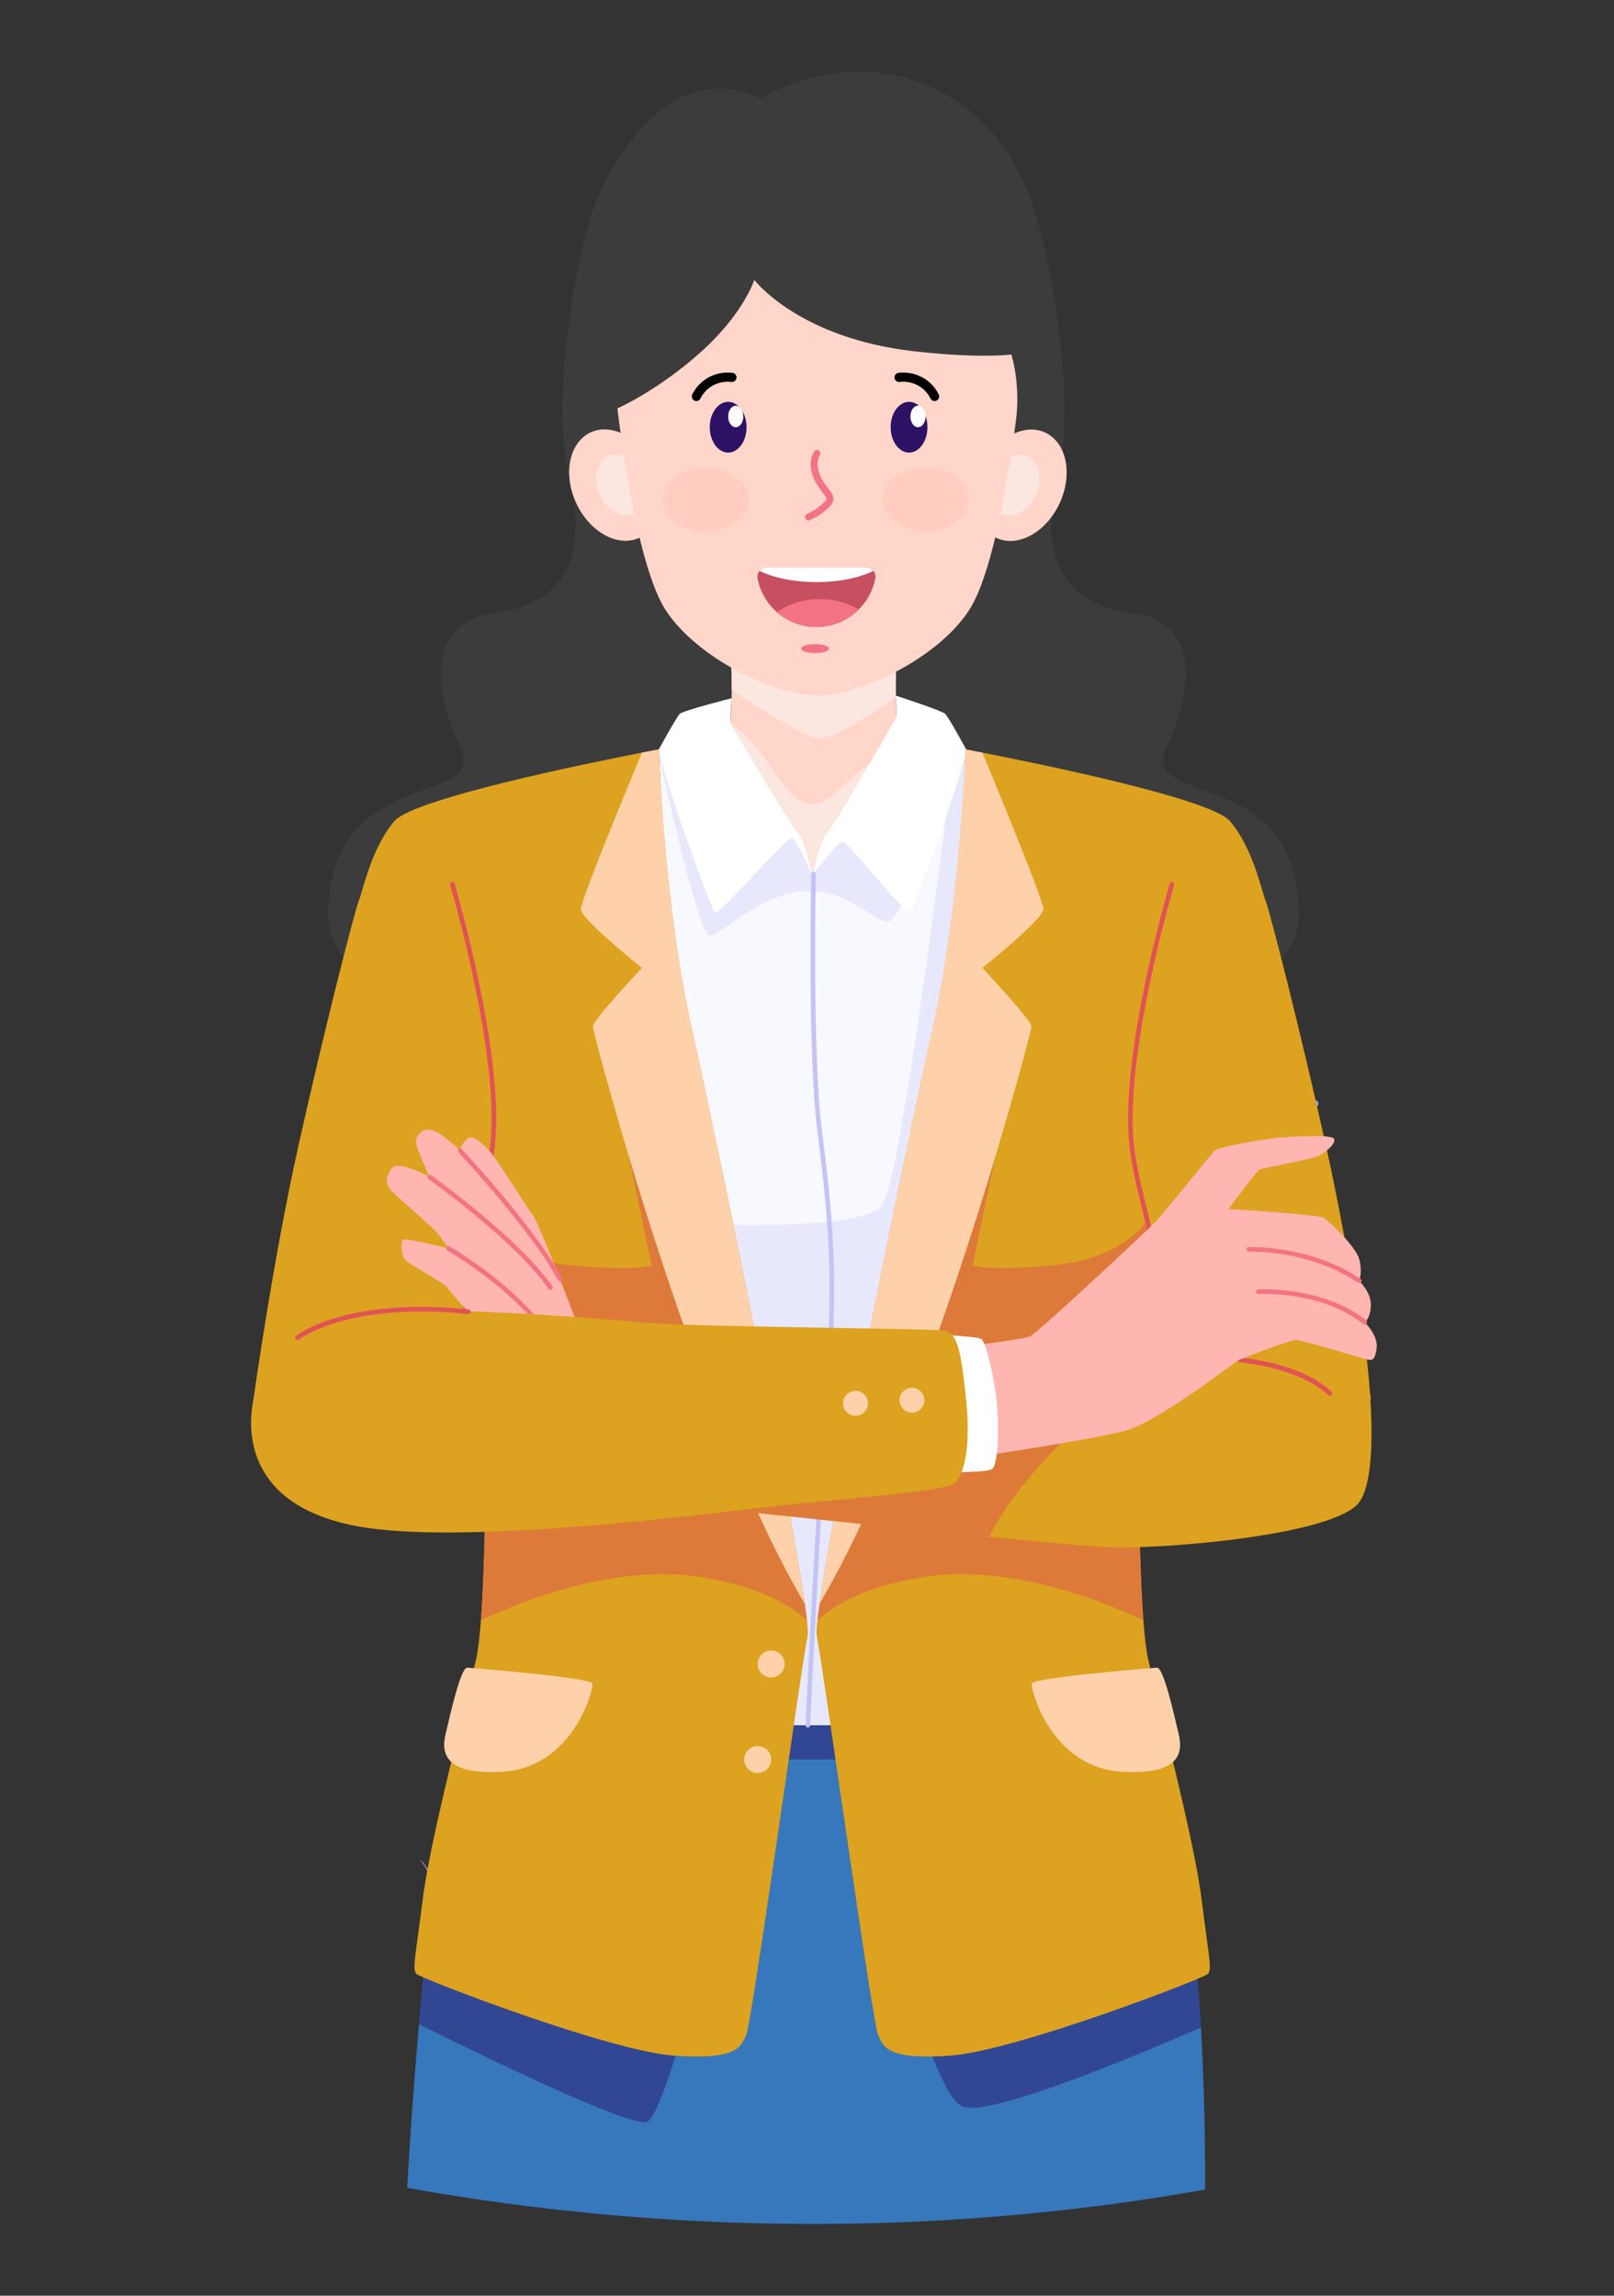 <svg width="90" height="128" viewBox="0 0 90 128" fill="none" xmlns="http://www.w3.org/2000/svg">
<rect x="0" y="0" width="90" height="128" fill="#333333" stroke="none"/>
<g id="man 1">
<g id="Group 33853">
<path id="Vector" d="M68.532 64.37C68.498 64.371 68.465 64.358 68.441 64.334C68.416 64.31 68.402 64.278 68.402 64.244C68.401 64.21 68.414 64.177 68.438 64.153C68.462 64.128 68.494 64.114 68.528 64.114C70.894 64.037 72.686 62.182 73.193 61.6C71.287 61.587 69.387 61.385 67.522 60.997C64.046 60.248 61.677 58.912 60.483 57.027C60.474 57.013 60.467 56.997 60.465 56.981C60.462 56.964 60.462 56.947 60.466 56.931C60.469 56.914 60.476 56.899 60.486 56.885C60.496 56.871 60.508 56.859 60.522 56.85C60.536 56.841 60.552 56.835 60.569 56.832C60.586 56.83 60.602 56.83 60.619 56.834C60.635 56.837 60.651 56.844 60.665 56.854C60.678 56.864 60.69 56.876 60.699 56.89C61.853 58.715 64.169 60.012 67.575 60.746C69.466 61.14 71.392 61.34 73.324 61.343C73.361 61.341 73.399 61.351 73.431 61.371C73.463 61.39 73.489 61.419 73.505 61.453C73.521 61.487 73.527 61.526 73.521 61.563C73.516 61.6 73.499 61.635 73.474 61.663C72.966 62.277 71.103 64.287 68.539 64.371L68.532 64.37Z" fill="#9797DD"/>
<path id="Vector_2" d="M60.029 50.195C60.013 50.195 59.996 50.192 59.981 50.185C59.965 50.179 59.951 50.169 59.939 50.157C59.927 50.146 59.918 50.131 59.911 50.116C59.905 50.1 59.901 50.084 59.901 50.067C59.901 50.05 59.904 50.033 59.911 50.018C60.522 48.523 61.605 47.269 62.995 46.448C64.048 45.825 64.903 45.656 64.939 45.649C64.972 45.642 65.007 45.65 65.035 45.669C65.064 45.688 65.083 45.717 65.089 45.751C65.096 45.784 65.089 45.819 65.07 45.847C65.051 45.875 65.021 45.894 64.988 45.901C64.954 45.907 61.606 46.592 60.148 50.116C60.138 50.139 60.122 50.159 60.101 50.173C60.08 50.187 60.055 50.195 60.029 50.195Z" fill="#9797DD"/>
<path id="Vector_3" d="M22.573 64.37H22.569C19.999 64.287 18.139 62.277 17.634 61.663C17.608 61.635 17.592 61.6 17.587 61.562C17.581 61.525 17.587 61.487 17.603 61.453C17.619 61.418 17.645 61.39 17.677 61.37C17.709 61.35 17.747 61.341 17.784 61.342C19.716 61.339 21.642 61.139 23.532 60.745C26.939 60.012 29.252 58.714 30.409 56.889C30.418 56.875 30.429 56.863 30.443 56.853C30.457 56.844 30.472 56.837 30.489 56.833C30.505 56.829 30.522 56.829 30.539 56.832C30.555 56.835 30.571 56.841 30.585 56.85C30.6 56.859 30.612 56.87 30.622 56.884C30.631 56.898 30.638 56.913 30.642 56.93C30.646 56.946 30.646 56.963 30.643 56.98C30.64 56.997 30.634 57.012 30.625 57.027C29.43 58.912 27.062 60.248 23.586 60.996C21.721 61.385 19.821 61.587 17.915 61.599C18.421 62.181 20.214 64.035 22.58 64.113C22.614 64.114 22.646 64.128 22.67 64.152C22.694 64.176 22.707 64.209 22.706 64.243C22.706 64.277 22.692 64.31 22.667 64.333C22.643 64.357 22.61 64.37 22.576 64.37L22.573 64.37Z" fill="#9797DD"/>
<path id="Vector_4" d="M31.078 50.195C31.053 50.195 31.028 50.187 31.007 50.173C30.986 50.159 30.97 50.139 30.96 50.116C29.502 46.591 26.153 45.907 26.12 45.901C26.103 45.898 26.088 45.891 26.074 45.882C26.059 45.873 26.047 45.861 26.038 45.847C26.029 45.833 26.022 45.817 26.019 45.801C26.015 45.784 26.015 45.767 26.018 45.751C26.021 45.734 26.028 45.718 26.037 45.704C26.047 45.69 26.058 45.678 26.072 45.669C26.086 45.659 26.102 45.653 26.119 45.649C26.135 45.646 26.152 45.646 26.169 45.649C26.204 45.656 27.06 45.825 28.113 46.448C29.503 47.269 30.586 48.523 31.197 50.018C31.203 50.033 31.207 50.05 31.207 50.067C31.206 50.084 31.203 50.1 31.197 50.116C31.19 50.131 31.181 50.146 31.169 50.157C31.157 50.169 31.143 50.179 31.127 50.185C31.112 50.192 31.095 50.195 31.078 50.195Z" fill="#9797DD"/>
<path id="Vector_5" d="M24.348 108.479C24.179 107.659 24.241 106.844 24.2 106.044C24.185 105.644 24.127 105.247 24.027 104.86C23.928 104.47 23.746 104.105 23.494 103.791C23.449 103.735 23.474 103.713 23.522 103.768C23.795 104.076 24 104.439 24.123 104.832C24.248 105.222 24.33 105.624 24.369 106.031C24.454 106.84 24.441 107.654 24.632 108.416C24.696 108.673 24.675 108.822 24.602 108.847C24.528 108.872 24.408 108.761 24.348 108.479Z" fill="#B889E0"/>
<path id="Vector_6" d="M65.046 41.66C66.676 38.236 66.762 34.635 63.157 34.183C59.553 33.73 57.837 31.387 58.974 26.648C59.504 24.439 59.419 22.085 59.212 19.841C59.055 18.142 58.803 16.453 58.456 14.782C58.34 14.226 58.195 13.664 58.064 13.109C57.913 12.464 57.724 11.829 57.499 11.206C57.059 9.994 56.466 8.83 55.673 7.809C55.279 7.299 54.833 6.831 54.343 6.413C48.643 1.58 42.397 5.501 42.397 5.501C42.397 5.501 37.837 2.674 33.962 9.741C33.187 11.168 32.654 12.714 32.385 14.315L32.364 14.323C32.364 14.323 30.609 21.908 31.746 26.648C32.883 31.388 31.169 33.73 27.563 34.184C23.957 34.637 24.046 38.236 25.674 41.66C27.302 45.085 18.344 42.499 18.296 50.967C18.247 59.435 45.361 57.464 45.361 57.464C45.361 57.464 72.474 59.437 72.426 50.967C72.377 42.497 63.415 45.084 65.046 41.66Z" fill="#3C3C3C"/>
<path id="Vector_7" d="M35.652 29.986C36.849 29.434 37.211 27.67 36.462 26.047C35.712 24.423 34.135 23.555 32.938 24.107C31.741 24.66 31.379 26.424 32.128 28.047C32.878 29.67 34.455 30.538 35.652 29.986Z" fill="#FFD6C9"/>
<path id="Vector_8" d="M35.385 28.654C36.039 28.352 36.237 27.387 35.827 26.5C35.417 25.612 34.555 25.137 33.901 25.439C33.246 25.741 33.048 26.706 33.458 27.593C33.867 28.481 34.73 28.956 35.385 28.654Z" fill="#FCE6E0"/>
<path id="Vector_9" d="M55.385 29.985C56.582 29.433 56.944 27.669 56.195 26.046C55.446 24.422 53.868 23.554 52.672 24.106C51.475 24.659 51.112 26.423 51.862 28.046C52.611 29.669 54.189 30.538 55.385 29.985Z" fill="white"/>
<path id="Vector_10" d="M54.613 30.193C54.2 30.185 53.797 30.073 53.44 29.868C52.769 29.499 52.197 28.859 51.832 28.068C51.077 26.431 51.447 24.645 52.658 24.086C53.246 23.815 53.94 23.87 54.616 24.241C55.292 24.612 55.858 25.25 56.223 26.041C56.589 26.833 56.705 27.682 56.55 28.432C56.396 29.183 55.986 29.751 55.397 30.023C55.151 30.136 54.883 30.194 54.613 30.193ZM53.444 23.976C53.182 23.974 52.923 24.03 52.685 24.14C51.506 24.683 51.15 26.432 51.89 28.036C52.25 28.815 52.812 29.446 53.47 29.807C54.129 30.168 54.802 30.222 55.371 29.959C55.94 29.697 56.337 29.148 56.487 28.414C56.638 27.68 56.525 26.842 56.167 26.063C55.807 25.284 55.246 24.653 54.587 24.292C54.239 24.092 53.845 23.983 53.444 23.976Z" fill="black"/>
<path id="Vector_11" d="M55.118 28.653C55.772 28.351 55.971 27.386 55.561 26.499C55.151 25.611 54.288 25.136 53.634 25.438C52.979 25.741 52.781 26.705 53.191 27.593C53.601 28.48 54.464 28.955 55.118 28.653Z" fill="white"/>
<path id="Vector_12" d="M54.698 28.783C54.121 28.783 53.493 28.33 53.16 27.613C52.962 27.204 52.899 26.743 52.98 26.296C53.065 25.879 53.292 25.566 53.621 25.416C53.95 25.266 54.332 25.296 54.705 25.501C55.097 25.73 55.407 26.077 55.59 26.492C55.788 26.901 55.851 27.362 55.77 27.809C55.684 28.226 55.457 28.538 55.129 28.689C54.994 28.751 54.847 28.783 54.698 28.783ZM54.057 25.386C53.916 25.385 53.777 25.415 53.649 25.473C53.342 25.616 53.127 25.912 53.046 26.307C52.968 26.74 53.029 27.187 53.221 27.583C53.623 28.454 54.468 28.922 55.105 28.628C55.413 28.487 55.627 28.19 55.708 27.795C55.786 27.361 55.724 26.915 55.532 26.518C55.355 26.115 55.055 25.779 54.675 25.557C54.486 25.448 54.273 25.389 54.056 25.386H54.057Z" fill="black"/>
<path id="Vector_13" d="M59.089 28.056C59.839 26.433 59.476 24.669 58.28 24.117C57.083 23.564 55.506 24.433 54.756 26.056C54.007 27.679 54.369 29.443 55.566 29.996C56.762 30.548 58.34 29.68 59.089 28.056Z" fill="#FFD6C9"/>
<path id="Vector_14" d="M57.76 27.603C58.17 26.715 57.971 25.751 57.317 25.449C56.663 25.147 55.8 25.622 55.39 26.509C54.98 27.397 55.179 28.361 55.833 28.663C56.487 28.965 57.35 28.491 57.76 27.603Z" fill="#FCE6E0"/>
<path id="Vector_15" d="M51.612 45.943H39.14L40.294 42.339C40.488 41.71 40.622 41.065 40.694 40.41C40.769 39.768 40.806 39.122 40.804 38.475C40.826 35.642 40.292 32.993 40.292 32.993H50.46C50.46 32.993 49.875 35.907 49.953 38.889C49.969 39.711 50.054 40.529 50.209 41.336C50.275 41.675 50.36 42.011 50.466 42.34L51.612 45.943Z" fill="#FFD6C9"/>
<path id="Vector_16" d="M49.954 38.889C48.054 40.2 46.319 41.225 45.633 41.153C44.893 41.078 42.904 39.871 40.804 38.475C40.825 35.642 40.291 32.993 40.291 32.993H50.459C50.459 32.993 49.876 35.907 49.954 38.889Z" fill="#FCE6E0"/>
<path id="Vector_17" d="M51.612 45.943H39.14L40.294 42.339C40.488 41.71 40.622 41.065 40.694 40.41C43.076 41.46 43.926 46.314 46.387 44.394C46.519 44.291 49.055 41.907 50.209 41.335C50.274 41.675 50.36 42.01 50.465 42.339L51.612 45.943Z" fill="#FCE6E0"/>
<path id="Vector_18" d="M50.999 19.589C44.525 18.859 42.062 15.607 42.062 15.607C42.062 15.607 41.454 17.522 39.022 19.68C36.732 21.713 34.659 22.667 34.427 22.77C34.583 24.094 35.522 31.594 37.134 34.042C38.878 36.693 43.089 38.725 45.526 38.782C45.543 38.785 45.562 38.786 45.58 38.785C45.597 38.786 45.616 38.785 45.633 38.782C48.069 38.725 52.285 36.693 54.025 34.042C55.424 31.918 56.319 25.987 56.633 23.59C56.779 22.561 56.757 21.516 56.569 20.494C56.52 20.243 56.463 20.002 56.398 19.77C55.261 19.873 53.552 19.877 50.999 19.589Z" fill="#FFD6C9"/>
<path id="Vector_19" d="M40.603 25.234C41.169 25.234 41.629 24.601 41.629 23.82C41.629 23.038 41.169 22.405 40.603 22.405C40.037 22.405 39.578 23.038 39.578 23.82C39.578 24.601 40.037 25.234 40.603 25.234Z" fill="#2D1164"/>
<path id="Vector_20" d="M50.691 25.234C51.257 25.234 51.716 24.601 51.716 23.82C51.716 23.038 51.257 22.405 50.691 22.405C50.124 22.405 49.665 23.038 49.665 23.82C49.665 24.601 50.124 25.234 50.691 25.234Z" fill="#2D1164"/>
<path id="Vector_21" d="M38.831 22.361C38.788 22.361 38.745 22.35 38.707 22.329C38.669 22.308 38.638 22.277 38.614 22.24C38.592 22.203 38.578 22.161 38.576 22.118C38.574 22.075 38.582 22.031 38.601 21.992C38.802 21.586 39.123 21.252 39.522 21.036C39.923 20.821 40.38 20.733 40.832 20.785C40.866 20.787 40.9 20.797 40.931 20.813C40.961 20.829 40.989 20.851 41.011 20.877C41.033 20.904 41.049 20.935 41.059 20.968C41.069 21.001 41.072 21.036 41.068 21.07C41.064 21.104 41.053 21.137 41.036 21.168C41.019 21.198 40.996 21.224 40.968 21.245C40.941 21.266 40.909 21.281 40.876 21.289C40.842 21.298 40.807 21.299 40.773 21.294C40.425 21.255 40.074 21.322 39.765 21.486C39.461 21.651 39.214 21.906 39.06 22.217C39.039 22.26 39.007 22.296 38.967 22.321C38.926 22.347 38.879 22.361 38.831 22.361Z" fill="black"/>
<path id="Vector_22" d="M52.116 22.361C52.068 22.361 52.021 22.348 51.98 22.322C51.939 22.297 51.907 22.261 51.885 22.217C51.731 21.907 51.485 21.651 51.18 21.487C50.872 21.322 50.521 21.255 50.173 21.294C50.139 21.3 50.104 21.298 50.071 21.29C50.037 21.281 50.006 21.266 49.978 21.245C49.951 21.224 49.928 21.198 49.911 21.168C49.894 21.138 49.883 21.105 49.879 21.071C49.875 21.036 49.878 21.002 49.887 20.968C49.897 20.935 49.914 20.904 49.936 20.878C49.958 20.851 49.985 20.829 50.016 20.813C50.046 20.797 50.08 20.788 50.114 20.785C50.566 20.734 51.024 20.821 51.425 21.037C51.823 21.252 52.144 21.586 52.345 21.992C52.364 22.031 52.373 22.075 52.371 22.118C52.368 22.162 52.355 22.204 52.332 22.241C52.309 22.278 52.277 22.308 52.239 22.329C52.201 22.35 52.158 22.361 52.115 22.361L52.116 22.361Z" fill="black"/>
<path id="Vector_23" d="M48.807 32.255C48.658 33.016 48.25 33.702 47.651 34.196C47.052 34.689 46.3 34.959 45.525 34.959C44.749 34.959 43.997 34.689 43.399 34.196C42.8 33.702 42.391 33.016 42.243 32.255C42.229 32.181 42.232 32.104 42.25 32.031C42.269 31.958 42.303 31.89 42.351 31.831C42.397 31.771 42.456 31.723 42.524 31.689C42.592 31.656 42.667 31.639 42.743 31.639H48.307C48.383 31.639 48.458 31.656 48.527 31.689C48.595 31.723 48.655 31.771 48.702 31.831C48.749 31.89 48.782 31.958 48.801 32.032C48.819 32.105 48.821 32.181 48.807 32.255Z" fill="#C64F60"/>
<path id="Vector_24" d="M48.7 31.831C47.925 32.215 46.79 32.455 45.526 32.455C44.262 32.455 43.125 32.212 42.35 31.831C42.397 31.77 42.456 31.722 42.525 31.689C42.593 31.655 42.667 31.638 42.743 31.638H48.307C48.383 31.638 48.458 31.655 48.526 31.689C48.594 31.722 48.654 31.77 48.7 31.831Z" fill="white"/>
<path id="Vector_25" d="M45.451 36.413C45.879 36.413 46.226 36.301 46.226 36.163C46.226 36.024 45.879 35.912 45.451 35.912C45.023 35.912 44.676 36.024 44.676 36.163C44.676 36.301 45.023 36.413 45.451 36.413Z" fill="#F47382"/>
<g id="Group" opacity="0.33">
<path id="Vector_26" d="M39.348 29.626C40.683 29.626 41.764 28.83 41.764 27.848C41.764 26.866 40.683 26.07 39.348 26.07C38.014 26.07 36.932 26.866 36.932 27.848C36.932 28.83 38.014 29.626 39.348 29.626Z" fill="#FFBBAD"/>
<path id="Vector_27" d="M51.612 29.626C52.946 29.626 54.028 28.83 54.028 27.848C54.028 26.866 52.946 26.07 51.612 26.07C50.277 26.07 49.195 26.866 49.195 27.848C49.195 28.83 50.277 29.626 51.612 29.626Z" fill="#FFBBAD"/>
</g>
<path id="Vector_28" d="M47.878 33.993C47.278 34.588 46.475 34.934 45.631 34.961C44.787 34.988 43.964 34.694 43.327 34.138C43.922 33.685 44.767 33.404 45.706 33.404C46.542 33.404 47.299 33.625 47.878 33.993Z" fill="#F47382"/>
<path id="Vector_29" d="M45.081 29.016C45.037 29.016 44.994 29.001 44.96 28.973C44.926 28.945 44.903 28.907 44.894 28.863C44.884 28.82 44.89 28.776 44.91 28.736C44.93 28.697 44.963 28.666 45.003 28.648C45.367 28.489 45.698 28.264 45.98 27.985C46.025 27.947 46.061 27.899 46.085 27.844C46.104 27.761 45.999 27.628 45.944 27.557C45.71 27.26 45.45 26.907 45.308 26.488C45.149 26.02 45.18 25.545 45.386 25.183C45.411 25.138 45.453 25.106 45.503 25.093C45.552 25.079 45.605 25.086 45.649 25.112C45.693 25.137 45.725 25.18 45.739 25.229C45.752 25.278 45.745 25.331 45.719 25.375C45.566 25.64 45.548 26.001 45.672 26.364C45.782 26.689 45.981 26.981 46.249 27.319C46.345 27.441 46.524 27.669 46.462 27.931C46.425 28.058 46.352 28.172 46.253 28.258C45.938 28.569 45.568 28.821 45.163 28.999C45.137 29.011 45.109 29.017 45.081 29.016Z" fill="#F47382"/>
<path id="Vector_30" d="M41.026 23.82C41.26 23.82 41.449 23.551 41.449 23.22C41.449 22.89 41.26 22.621 41.026 22.621C40.792 22.621 40.603 22.89 40.603 23.22C40.603 23.551 40.792 23.82 41.026 23.82Z" fill="white"/>
<path id="Vector_31" d="M51.189 23.82C51.422 23.82 51.612 23.551 51.612 23.22C51.612 22.89 51.422 22.621 51.189 22.621C50.955 22.621 50.766 22.89 50.766 23.22C50.766 23.551 50.955 23.82 51.189 23.82Z" fill="white"/>
<path id="Vector_32" d="M52.858 45.775H37.314V50.576H52.858V45.775Z" fill="#FCE6E0"/>
<path id="Vector_33" d="M67.195 122.082C52.531 124.699 37.339 124.61 22.707 121.986C22.836 119.64 23.044 116.494 23.363 112.868C23.437 112.021 23.518 111.146 23.604 110.249C23.631 109.978 23.657 109.705 23.685 109.431C24.085 105.427 24.924 101.645 25.771 98.583C26.412 96.276 27.052 94.379 27.513 93.106C27.922 91.982 28.19 91.346 28.19 91.346C28.475 90.626 28.841 89.941 29.283 89.305C31.312 86.388 34.718 84.912 38.63 84.507C39.849 84.386 41.075 84.358 42.298 84.425C42.883 84.454 43.471 84.503 44.063 84.571C44.588 84.63 45.114 84.703 45.641 84.791C45.908 84.835 46.175 84.883 46.443 84.934C46.927 85.026 47.41 85.13 47.891 85.245C50.398 85.838 52.831 86.71 55.145 87.844C55.532 88.035 55.911 88.232 56.284 88.436C58.766 89.795 60.875 91.417 62.309 93.174C62.866 93.844 63.334 94.583 63.702 95.372C64.162 96.407 64.548 97.473 64.856 98.563C65.858 102.024 66.443 106.239 66.779 110.332C66.854 111.246 66.916 112.153 66.967 113.045C67.166 116.477 67.208 119.675 67.195 122.082Z" fill="#3777BC"/>
<path id="Vector_34" opacity="0.47" d="M66.967 113.045C62.784 114.867 55.39 117.917 53.751 117.484C51.437 116.87 47.571 98.102 47.571 98.102H42.154C42.154 98.102 37.375 117.757 36.1 118.303C35.311 118.642 28.46 115.391 23.363 112.869C23.459 111.765 23.566 110.616 23.683 109.431C24.654 99.74 28.188 91.345 28.188 91.345C33.347 78.401 59.334 85.749 63.703 95.372C65.73 99.831 66.608 106.824 66.967 113.045Z" fill="#2D1164"/>
<path id="Vector_35" d="M56.686 96.191H39.146L38.313 77.307L36.762 42.228L36.742 41.779L44.183 46.061L45.364 48.724L48.771 44.458L53.874 41.779L56.566 93.852L56.686 96.191Z" fill="#F8F8FF"/>
<path id="Vector_36" d="M56.568 93.853L47.018 96.191H39.146L38.313 77.307L39.146 68.244C39.146 68.244 48.104 68.653 49.178 67.219C50.253 65.784 52.733 45.591 52.733 45.591C52.733 45.591 50.253 51.044 49.616 51.351C48.979 51.658 47.489 49.662 45.046 49.662C42.603 49.662 40.17 52.17 39.556 52.17C38.979 52.17 36.979 43.216 36.761 42.226L36.741 41.778L44.182 46.06L45.362 48.722L48.77 44.457L53.873 41.778L56.568 93.853Z" fill="#E8E8FC"/>
<path id="Vector_37" d="M36.74 41.78C36.74 41.78 37.713 39.989 37.907 39.801C38.102 39.614 40.798 38.931 40.798 38.931L40.708 40.277C40.708 40.277 44.041 45.982 44.467 46.406C44.892 46.83 45.269 48.812 45.251 48.727C45.234 48.642 44.423 46.782 44.148 46.714C43.872 46.646 40.08 51.098 39.853 50.859C39.627 50.62 36.87 43.012 36.74 41.78Z" fill="white"/>
<path id="Vector_38" d="M53.872 41.78C53.872 41.78 52.9 39.989 52.705 39.801C52.51 39.614 49.949 38.786 49.949 38.786L50.009 39.939C50.009 39.939 46.569 45.98 46.142 46.407C45.716 46.833 45.34 48.813 45.358 48.727C45.376 48.642 46.695 46.987 46.97 46.919C47.246 46.851 50.53 51.099 50.757 50.86C50.984 50.621 53.743 43.012 53.872 41.78Z" fill="white"/>
<path id="Vector_39" d="M45.046 96.319H45.04C45.006 96.317 44.974 96.302 44.951 96.277C44.928 96.252 44.916 96.219 44.918 96.185C44.925 96.047 45.576 82.332 46.048 76.746C46.52 71.161 46.131 67.378 45.572 63.008C45.033 58.785 45.231 48.822 45.233 48.722C45.234 48.688 45.248 48.656 45.273 48.632C45.298 48.608 45.331 48.596 45.364 48.596C45.398 48.597 45.431 48.611 45.454 48.636C45.478 48.661 45.491 48.694 45.49 48.727C45.49 48.828 45.289 58.772 45.826 62.975C46.386 67.361 46.778 71.161 46.303 76.768C45.831 82.349 45.18 96.061 45.174 96.197C45.172 96.23 45.158 96.261 45.134 96.284C45.111 96.306 45.079 96.319 45.046 96.319Z" fill="#C3C3F4"/>
<path id="Vector_40" d="M45.031 91.227C44.723 92.608 41.908 112.929 41.601 113.492C41.294 114.056 41.242 114.874 37.608 114.618C33.975 114.361 23.482 110.318 23.225 110.062C22.969 109.807 23.174 109.09 23.584 105.813C23.993 102.537 25.989 95.014 26.552 92.506C26.662 92.013 26.75 91.246 26.817 90.33C26.978 88.183 27.035 85.221 27.055 83.088C27.07 81.503 27.064 80.375 27.064 80.375L26.608 80.292L14.136 78.003C14.136 78.003 15.194 70.393 16.627 63.944C18.061 57.495 19.749 50.891 20.006 50.227C20.262 49.563 20.722 47.259 22.002 45.775C23.075 44.53 32.714 42.565 35.798 41.963C36.393 41.847 36.743 41.781 36.743 41.781C36.743 41.781 37 50.38 38.586 57.393C38.946 58.985 39.49 61.524 40.113 64.516C41.861 72.903 44.225 84.846 44.877 89.412C44.928 89.773 44.969 90.088 44.999 90.351C45.045 90.805 45.06 91.107 45.031 91.227Z" fill="#DDA21F"/>
<path id="Vector_41" opacity="0.5" d="M44.996 90.35C43.987 89.41 42.239 88.45 39.197 87.951C34.684 87.209 29.81 88.944 26.819 90.33C26.98 88.183 27.037 85.221 27.057 83.088C27.057 83.088 26.84 81.973 26.608 80.292C26.156 77.007 25.647 71.559 26.6 68.038C26.6 68.038 27.882 70.17 31.774 70.538C35.666 70.907 36.329 70.538 36.329 70.538L35.075 64.513H40.108C41.856 72.901 44.221 84.844 44.873 89.41C44.925 89.772 44.967 90.086 44.996 90.35Z" fill="#E15254"/>
<path id="Vector_42" d="M33.055 57.241C33.055 56.883 35.795 53.965 35.795 53.965C35.795 53.965 32.389 51.252 32.389 50.69C32.389 50.127 35.795 41.965 35.795 41.965C36.389 41.849 36.74 41.783 36.74 41.783C36.74 41.783 36.996 50.382 38.583 57.395C39.952 63.446 43.989 83.218 44.874 89.414C38.713 79.05 33.055 57.549 33.055 57.241Z" fill="#FFD1AB"/>
<path id="Vector_43" d="M27.066 80.503C27.038 80.502 27.01 80.493 26.988 80.476C26.966 80.459 26.95 80.435 26.942 80.408C25.112 73.559 25.951 70.141 26.69 67.126C27.063 65.603 27.416 64.166 27.416 62.408C27.416 57.165 25.124 49.419 25.101 49.342C25.095 49.325 25.093 49.308 25.094 49.291C25.095 49.273 25.1 49.257 25.108 49.241C25.116 49.226 25.127 49.212 25.14 49.201C25.153 49.19 25.169 49.182 25.185 49.177C25.202 49.172 25.219 49.17 25.237 49.172C25.254 49.174 25.27 49.18 25.285 49.188C25.3 49.197 25.314 49.208 25.324 49.222C25.335 49.236 25.342 49.252 25.346 49.269C25.369 49.346 27.672 57.127 27.672 62.408C27.672 64.197 27.316 65.649 26.939 67.187C26.207 70.173 25.377 73.556 27.19 80.341C27.198 80.374 27.194 80.409 27.177 80.438C27.16 80.468 27.132 80.489 27.099 80.498C27.088 80.501 27.077 80.503 27.066 80.503Z" fill="#E15254"/>
<path id="Vector_44" d="M26.063 92.983C26.063 92.983 32.97 93.529 33.038 93.87C33.106 94.211 31.948 98.546 28.022 98.785C24.095 99.024 24.746 97.112 24.916 96.396C25.087 95.679 25.689 92.953 26.063 92.983Z" fill="#FFD1AB"/>
<path id="Vector_45" d="M45.544 91.227C45.851 92.608 48.666 112.929 48.973 113.492C49.279 114.056 49.332 114.874 52.966 114.618C56.6 114.361 67.093 110.318 67.349 110.062C67.604 109.807 67.4 109.09 66.991 105.814C66.581 102.537 64.585 95.014 64.022 92.506C63.912 92.013 63.825 91.246 63.757 90.33C63.596 88.183 63.539 85.221 63.519 83.088C63.504 81.503 63.51 80.375 63.51 80.375L63.967 80.292L76.443 78.004C76.443 78.004 75.385 70.394 73.952 63.945C72.518 57.495 70.83 50.892 70.574 50.228C70.318 49.564 69.857 47.26 68.578 45.775C67.504 44.531 57.866 42.565 54.781 41.964C54.187 41.848 53.836 41.782 53.836 41.782C53.836 41.782 53.579 50.381 51.994 57.394C51.634 58.986 51.089 61.525 50.466 64.516C48.719 72.904 46.354 84.847 45.703 89.413C45.651 89.773 45.61 90.088 45.581 90.352C45.528 90.805 45.514 91.107 45.544 91.227Z" fill="#DDA21F"/>
<path id="Vector_46" opacity="0.5" d="M45.578 90.35C46.585 89.41 48.334 88.45 51.376 87.951C55.889 87.209 60.763 88.944 63.753 90.33C63.593 88.183 63.536 85.221 63.516 83.088C63.516 83.088 63.733 81.973 63.964 80.292C64.417 77.007 64.926 71.559 63.972 68.038C63.972 68.038 62.69 70.17 58.799 70.538C54.907 70.907 54.243 70.538 54.243 70.538L55.496 64.513H50.464C48.716 72.901 46.351 84.844 45.7 89.41C45.648 89.772 45.608 90.086 45.578 90.35Z" fill="#E15254"/>
<path id="Vector_47" d="M57.518 57.241C57.518 56.883 54.778 53.965 54.778 53.965C54.778 53.965 58.183 51.252 58.183 50.69C58.183 50.127 54.778 41.965 54.778 41.965C54.184 41.849 53.833 41.783 53.833 41.783C53.833 41.783 53.576 50.382 51.99 57.395C50.621 63.446 46.583 83.218 45.699 89.414C51.86 79.05 57.518 57.549 57.518 57.241Z" fill="#FFD1AB"/>
<path id="Vector_48" d="M63.507 80.502C63.496 80.503 63.485 80.501 63.474 80.498C63.458 80.494 63.442 80.486 63.429 80.476C63.416 80.466 63.404 80.453 63.396 80.438C63.387 80.424 63.382 80.408 63.38 80.391C63.377 80.374 63.379 80.357 63.383 80.341C65.195 73.556 64.366 70.173 63.634 67.187C63.257 65.649 62.901 64.197 62.901 62.408C62.901 57.127 65.203 49.346 65.226 49.269C65.231 49.252 65.239 49.237 65.25 49.224C65.26 49.211 65.273 49.2 65.288 49.192C65.303 49.184 65.319 49.179 65.336 49.177C65.353 49.176 65.37 49.177 65.386 49.182C65.402 49.187 65.417 49.195 65.43 49.205C65.443 49.216 65.454 49.229 65.462 49.244C65.47 49.259 65.475 49.275 65.477 49.292C65.479 49.308 65.477 49.325 65.472 49.342C65.449 49.419 63.157 57.165 63.157 62.408C63.157 64.166 63.51 65.603 63.883 67.126C64.623 70.139 65.46 73.559 63.631 80.408C63.624 80.435 63.608 80.459 63.585 80.476C63.563 80.493 63.535 80.502 63.507 80.502Z" fill="#E15254"/>
<path id="Vector_49" d="M64.51 92.983C64.51 92.983 57.603 93.529 57.535 93.87C57.467 94.211 58.625 98.546 62.552 98.785C66.478 99.024 65.827 97.112 65.656 96.396C65.486 95.679 64.885 92.953 64.51 92.983Z" fill="#FFD1AB"/>
<path id="Vector_50" d="M75.797 83.753C74.466 85.596 64.74 86.415 61.67 86.261C60.671 86.211 58.137 85.979 55.172 85.689C49.018 85.086 41.006 84.233 41.006 84.233C41.006 84.233 49.844 79.658 57.062 76.534C57.257 76.449 57.457 76.368 57.659 76.291C64.912 73.489 76.102 74.845 76.102 74.845C76.102 74.845 77.126 81.91 75.797 83.753Z" fill="#DDA21F"/>
<path id="Vector_51" opacity="0.5" d="M59.152 80.48C59.152 80.48 56.469 83.01 55.17 85.689C49.016 85.086 41.004 84.233 41.004 84.233C41.004 84.233 49.844 79.658 57.062 76.534C57.258 76.449 57.457 76.368 57.659 76.291C58.334 77.507 58.846 78.899 59.152 80.48Z" fill="#E15254"/>
<path id="Vector_52" d="M32.059 73.496C32.059 73.496 30.034 68.129 29.729 67.778C29.424 67.426 27.614 64.405 27.114 63.971C26.614 63.536 26.286 63.226 25.981 63.557C25.676 63.888 25.655 64.157 25.655 64.157C25.655 64.157 24.565 63.06 24.02 62.998C23.475 62.937 23.192 63.35 23.192 63.661C23.192 63.971 23.955 65.623 23.955 65.623C23.955 65.623 22.168 64.633 21.84 65.15C21.511 65.668 21.513 65.915 21.687 66.226C21.861 66.536 24.106 68.336 24.52 68.918C24.934 69.499 25 69.6 25 69.6C25 69.6 22.864 69.083 22.559 69.104C22.254 69.124 22.406 70.035 22.602 70.263C22.799 70.49 24.825 71.566 24.934 71.773C25.043 71.98 26.107 73.135 26.107 73.135L32.059 73.496Z" fill="#FFB6B1"/>
<path id="Vector_53" d="M31.218 71.433C31.194 71.433 31.171 71.427 31.151 71.414C31.131 71.402 31.115 71.385 31.104 71.364C29.677 68.661 25.601 64.288 25.56 64.245C25.537 64.22 25.525 64.186 25.526 64.153C25.527 64.118 25.542 64.086 25.567 64.063C25.592 64.04 25.625 64.028 25.659 64.029C25.693 64.03 25.725 64.045 25.748 64.07C25.789 64.113 29.887 68.511 31.331 71.245C31.339 71.259 31.344 71.276 31.346 71.293C31.347 71.309 31.345 71.326 31.34 71.342C31.335 71.359 31.327 71.374 31.317 71.386C31.306 71.4 31.293 71.41 31.278 71.418C31.259 71.428 31.238 71.433 31.218 71.433Z" fill="#F47382"/>
<path id="Vector_54" d="M30.695 71.919C30.674 71.919 30.654 71.914 30.635 71.905C30.617 71.895 30.601 71.881 30.589 71.864C28.731 69.184 23.929 65.764 23.881 65.73C23.855 65.709 23.837 65.68 23.833 65.647C23.828 65.615 23.836 65.581 23.855 65.555C23.874 65.528 23.903 65.509 23.935 65.503C23.967 65.497 24.001 65.503 24.029 65.521C24.077 65.555 28.917 69.001 30.8 71.718C30.819 71.746 30.826 71.78 30.82 71.814C30.814 71.847 30.795 71.877 30.768 71.896C30.746 71.911 30.721 71.919 30.695 71.919Z" fill="#F47382"/>
<path id="Vector_55" d="M29.643 73.458C29.625 73.458 29.607 73.454 29.591 73.447C29.574 73.439 29.559 73.428 29.547 73.415C27.67 71.291 24.964 69.729 24.937 69.713C24.922 69.704 24.909 69.693 24.899 69.68C24.889 69.666 24.881 69.651 24.877 69.635C24.872 69.618 24.871 69.601 24.873 69.585C24.876 69.568 24.881 69.552 24.89 69.537C24.898 69.523 24.909 69.51 24.923 69.5C24.936 69.489 24.951 69.482 24.968 69.477C24.984 69.473 25.001 69.472 25.017 69.474C25.034 69.476 25.05 69.482 25.065 69.49C25.092 69.506 27.836 71.093 29.74 73.245C29.756 73.263 29.767 73.286 29.77 73.311C29.774 73.335 29.771 73.36 29.761 73.382C29.75 73.405 29.734 73.424 29.713 73.437C29.693 73.451 29.669 73.458 29.644 73.458H29.643Z" fill="#F47382"/>
<path id="Vector_56" d="M74.157 77.824C74.124 77.824 74.092 77.811 74.068 77.789C72.449 76.235 69.133 75.95 69.096 75.947C69.08 75.945 69.063 75.941 69.048 75.933C69.033 75.925 69.02 75.915 69.009 75.902C68.998 75.889 68.99 75.874 68.984 75.858C68.979 75.842 68.977 75.825 68.978 75.808C68.98 75.791 68.984 75.775 68.992 75.76C69 75.745 69.01 75.731 69.023 75.721C69.036 75.71 69.051 75.701 69.067 75.696C69.083 75.691 69.1 75.689 69.117 75.69C69.257 75.701 72.56 75.985 74.245 77.602C74.257 77.614 74.267 77.628 74.273 77.643C74.28 77.659 74.284 77.675 74.284 77.692C74.284 77.709 74.282 77.726 74.275 77.741C74.269 77.757 74.26 77.771 74.249 77.784C74.237 77.796 74.223 77.806 74.207 77.813C74.191 77.82 74.175 77.824 74.157 77.824Z" fill="#E15254"/>
<path id="Vector_57" d="M53.428 75.134C53.428 75.134 57.025 74.676 57.417 74.522C57.809 74.369 63.762 68.807 64.378 68.177C64.994 67.547 67.449 64.44 67.722 64.167C67.995 63.894 71.083 63.433 71.424 63.416C71.765 63.4 74.291 63.211 74.393 63.502C74.496 63.792 73.916 64.236 73.54 64.44C73.165 64.644 70.384 65.123 70.23 65.209C70.076 65.296 68.507 67.41 68.507 67.41C68.507 67.41 73.558 67.717 73.827 67.905C74.097 68.093 75.585 69.475 75.789 70.191C75.994 70.908 75.789 71.419 75.789 71.419C75.789 71.419 76.475 72.051 76.441 72.801C76.407 73.552 76.096 73.723 76.096 73.723C76.096 73.723 76.865 74.457 76.765 75.174C76.664 75.89 76.482 75.82 76.345 75.82C76.209 75.82 72.719 74.747 72.307 74.713C71.895 74.679 69.304 75.754 69.099 75.822C68.894 75.89 64.629 79.268 62.718 79.78C60.807 80.292 54.536 81.213 54.536 81.213L53.428 75.134Z" fill="#FFB6B1"/>
<path id="Vector_58" d="M52.13 74.403C52.13 74.403 54.485 74.505 54.724 74.659C54.962 74.814 55.457 76.741 55.594 78.362C55.73 79.982 55.611 81.672 55.338 81.894C55.065 82.117 52.795 82.081 52.795 82.081L52.13 74.403Z" fill="white"/>
<path id="Vector_59" d="M36.348 73.772C36.348 73.772 24.029 72.646 20.48 73.226C16.931 73.806 14.647 75.443 14.135 78.003C13.622 80.562 14.374 84.077 19.935 85.101C25.497 86.124 37.987 84.588 42.321 84.075C46.654 83.562 52.865 83.188 53.309 82.642C53.752 82.096 54.162 80.731 53.855 77.864C53.548 74.998 53.342 74.281 52.558 74.179C51.774 74.078 38.726 73.971 36.348 73.772Z" fill="#DDA21F"/>
<path id="Vector_60" d="M76.102 73.849C76.073 73.849 76.045 73.839 76.023 73.821C73.651 71.947 70.208 72.148 70.173 72.151C70.139 72.153 70.106 72.142 70.08 72.119C70.054 72.097 70.039 72.065 70.036 72.031C70.034 71.997 70.045 71.964 70.068 71.938C70.09 71.912 70.122 71.897 70.156 71.894C70.192 71.894 73.731 71.683 76.181 73.619C76.202 73.636 76.217 73.658 76.225 73.684C76.232 73.71 76.231 73.737 76.223 73.762C76.214 73.787 76.198 73.809 76.176 73.824C76.154 73.84 76.128 73.848 76.102 73.848L76.102 73.849Z" fill="#F47382"/>
<path id="Vector_61" d="M75.797 71.545C75.772 71.545 75.746 71.538 75.725 71.523C72.963 69.66 69.677 69.786 69.644 69.788C69.627 69.788 69.61 69.786 69.594 69.78C69.578 69.775 69.564 69.766 69.551 69.754C69.539 69.743 69.529 69.729 69.522 69.714C69.514 69.699 69.51 69.682 69.51 69.665C69.509 69.649 69.511 69.632 69.517 69.616C69.523 69.6 69.531 69.585 69.543 69.573C69.554 69.561 69.568 69.55 69.583 69.543C69.598 69.536 69.615 69.532 69.632 69.531C69.665 69.531 73.034 69.398 75.869 71.31C75.892 71.325 75.909 71.347 75.918 71.373C75.927 71.399 75.928 71.427 75.92 71.454C75.912 71.48 75.896 71.503 75.874 71.519C75.851 71.536 75.825 71.544 75.797 71.544V71.545Z" fill="#F47382"/>
<path id="Vector_62" d="M50.851 78.766C51.234 78.766 51.545 78.455 51.545 78.071C51.545 77.688 51.234 77.377 50.851 77.377C50.467 77.377 50.157 77.688 50.157 78.071C50.157 78.455 50.467 78.766 50.851 78.766Z" fill="#FFD1AB"/>
<path id="Vector_63" d="M47.706 78.937C48.089 78.937 48.4 78.626 48.4 78.243C48.4 77.859 48.089 77.548 47.706 77.548C47.322 77.548 47.011 77.859 47.011 78.243C47.011 78.626 47.322 78.937 47.706 78.937Z" fill="#FFD1AB"/>
<path id="Vector_64" d="M16.59 74.711C16.563 74.712 16.537 74.704 16.515 74.688C16.493 74.673 16.477 74.651 16.468 74.626C16.459 74.601 16.458 74.574 16.465 74.548C16.472 74.523 16.487 74.5 16.508 74.483C16.536 74.461 17.213 73.926 18.742 73.475C20.143 73.062 22.56 72.642 26.119 73.006C26.136 73.007 26.152 73.013 26.167 73.02C26.182 73.028 26.195 73.039 26.206 73.052C26.217 73.066 26.225 73.081 26.23 73.097C26.235 73.113 26.236 73.13 26.235 73.147C26.233 73.164 26.228 73.18 26.22 73.195C26.212 73.21 26.201 73.223 26.188 73.234C26.175 73.245 26.16 73.252 26.144 73.257C26.128 73.262 26.11 73.264 26.094 73.262C19.373 72.58 16.695 74.663 16.672 74.684C16.648 74.703 16.619 74.712 16.59 74.711Z" fill="#E15254"/>
<path id="Vector_65" d="M43.002 93.529C43.417 93.529 43.753 93.193 43.753 92.779C43.753 92.364 43.417 92.028 43.002 92.028C42.588 92.028 42.252 92.364 42.252 92.779C42.252 93.193 42.588 93.529 43.002 93.529Z" fill="#FFD1AB"/>
<path id="Vector_66" d="M42.251 98.853C42.666 98.853 43.002 98.517 43.002 98.102C43.002 97.688 42.666 97.352 42.251 97.352C41.837 97.352 41.5 97.688 41.5 98.102C41.5 98.517 41.837 98.853 42.251 98.853Z" fill="#FFD1AB"/>
</g>
</g>
</svg>
